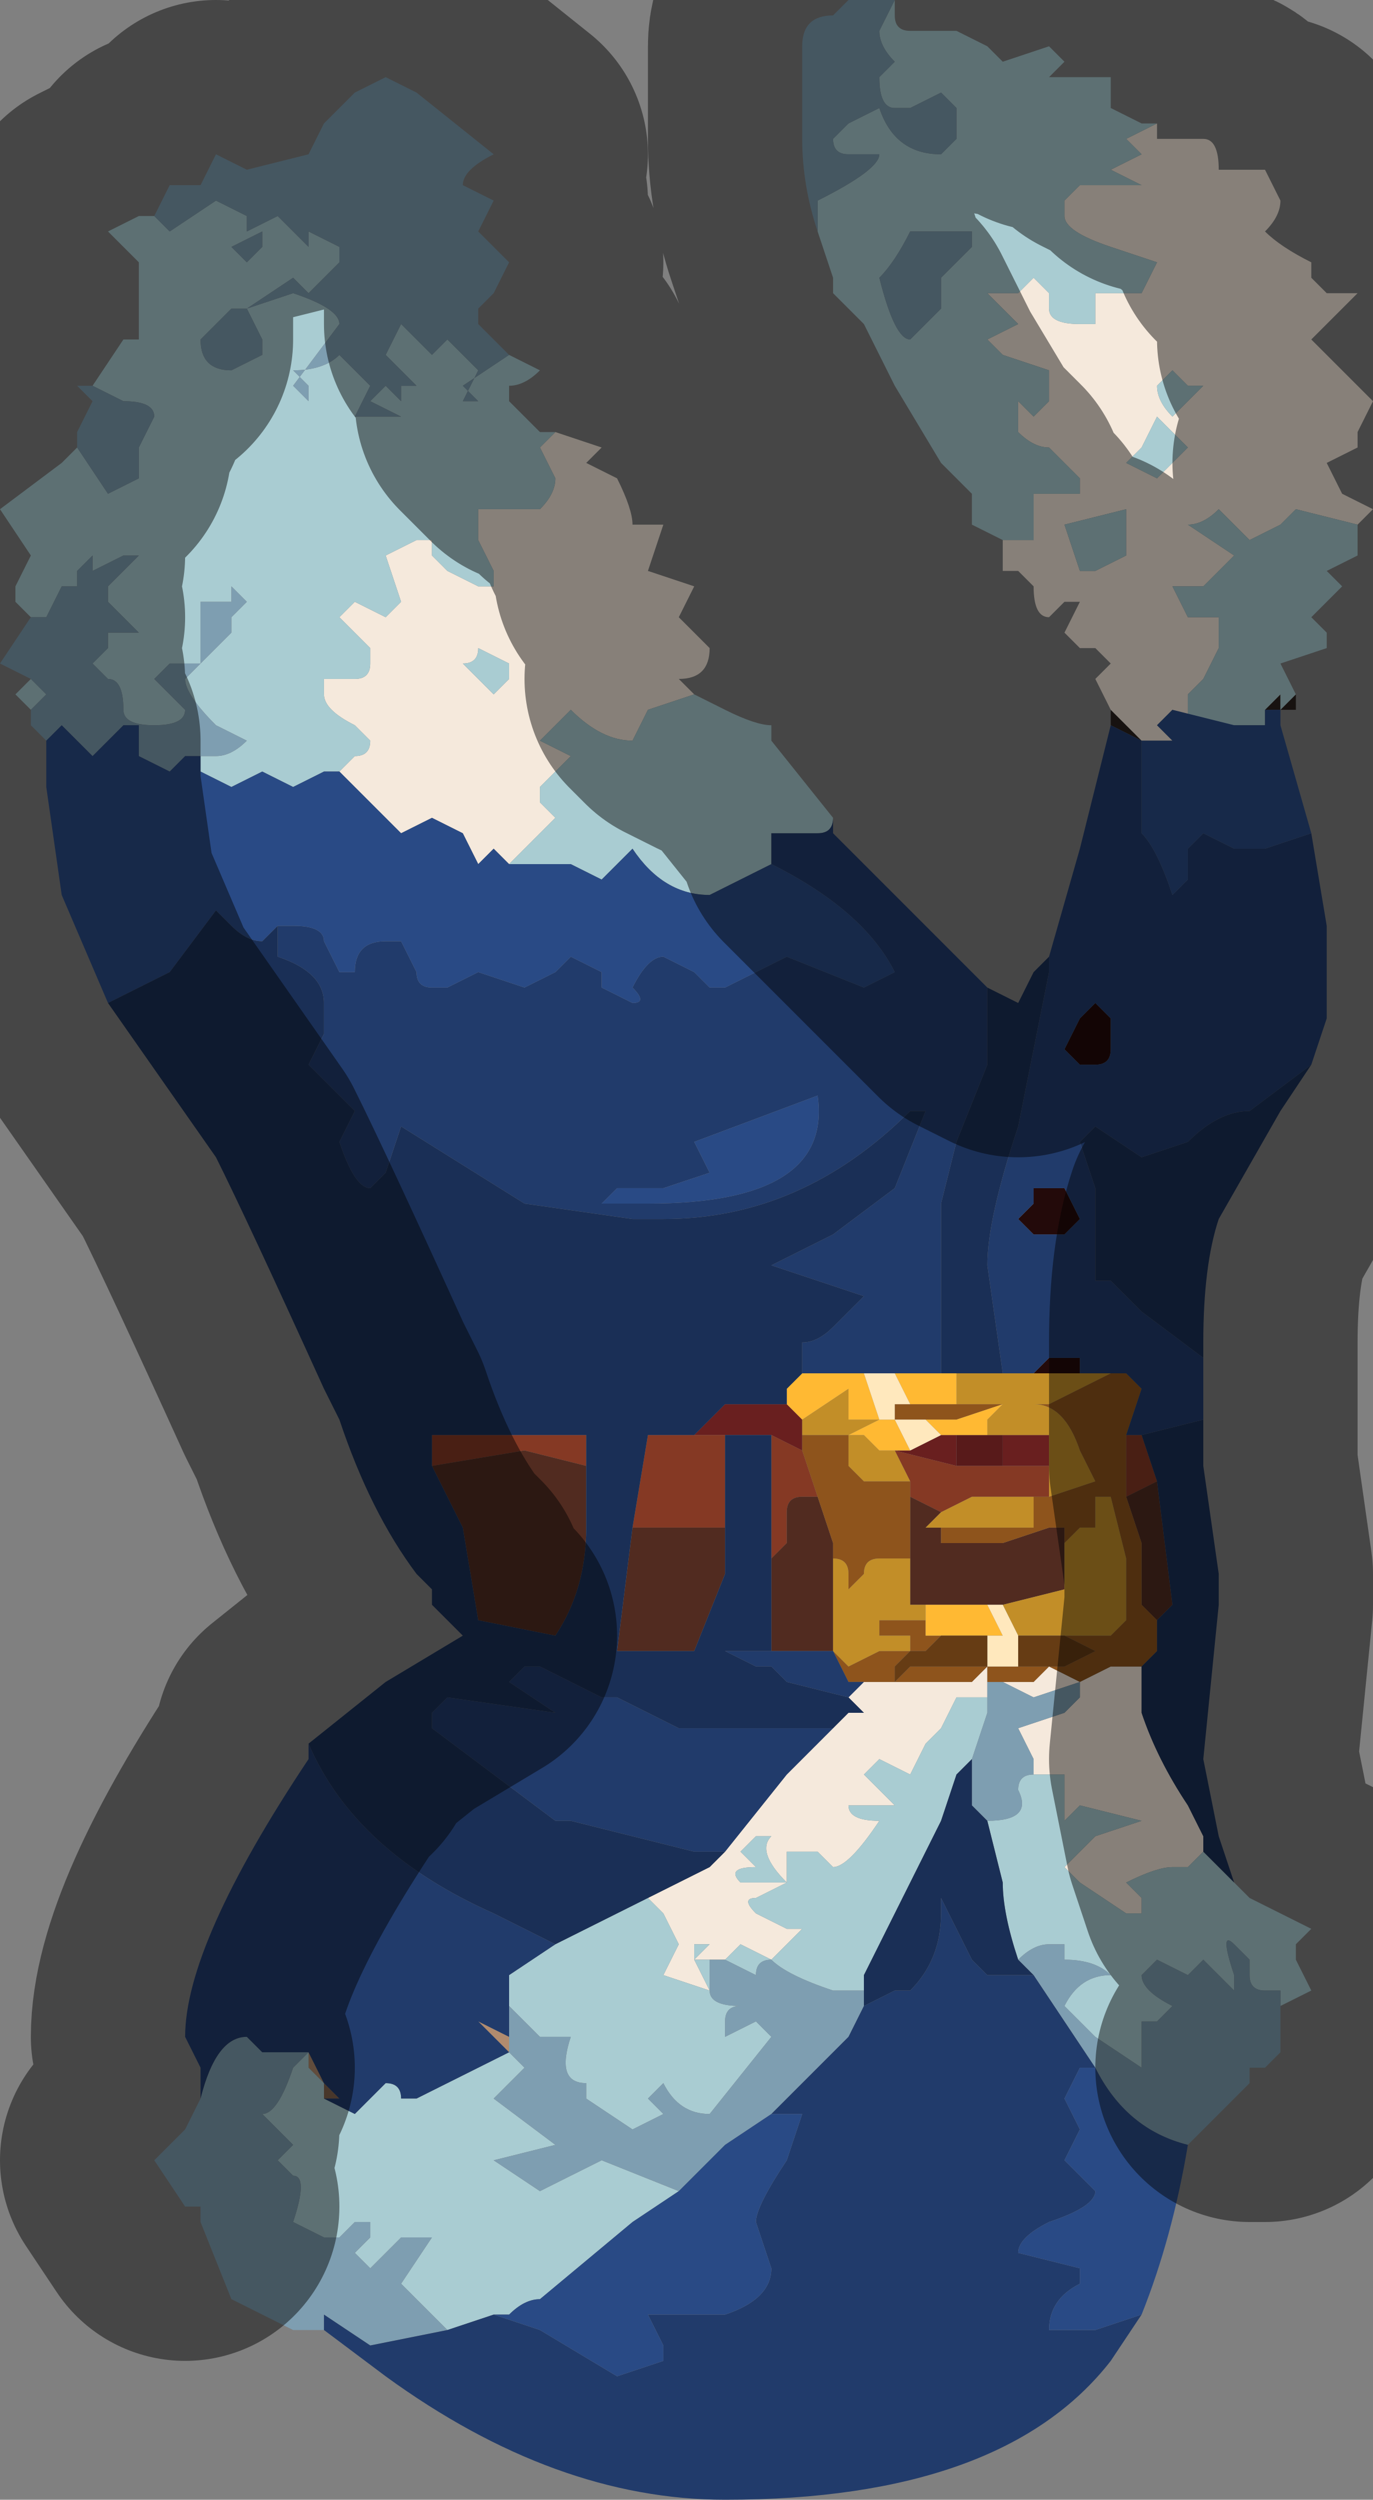 <?xml version="1.0" encoding="UTF-8" standalone="no"?>
<svg xmlns:xlink="http://www.w3.org/1999/xlink" height="8.1px" width="4.45px" xmlns="http://www.w3.org/2000/svg">
  <rect width="100%" height="100%" fill="#808080" stroke="none"/>
  <g transform="matrix(1.0, 0.0, 0.0, 1.0, 2.25, 3.65)">
    <path d="M1.95 -1.4 L1.95 -1.35 1.95 -1.35 1.9 -1.35 1.9 -1.35 1.95 -1.4 M1.35 -1.3 L1.35 -1.35 1.4 -1.3 1.45 -1.25 1.35 -1.3 M1.6 -1.3 L1.7 -1.3 1.75 -1.3 1.75 -1.3 1.55 -1.35 1.5 -1.3 1.55 -1.35 1.6 -1.3 M1.85 -1.3 L1.85 -1.35 1.9 -1.4 1.9 -1.35 1.85 -1.35 1.85 -1.3" fill="#2a211e" fill-rule="evenodd" stroke="none"/>
    <path d="M1.0 1.0 L1.15 1.0 1.15 1.1 1.0 1.1 1.0 1.0 M0.0 1.0 L0.1 0.9 0.15 0.9 0.25 0.9 0.3 0.9 0.35 0.95 0.35 1.0 0.35 1.05 0.25 1.0 0.1 1.0 0.0 1.0 M0.65 1.05 L0.7 1.05 0.8 1.0 0.85 1.0 0.85 1.1 0.65 1.05 M0.7 0.95 L0.65 0.95 0.7 0.95" fill="#691f1f" fill-rule="evenodd" stroke="none"/>
    <path d="M0.95 1.0 L1.0 1.0 1.0 1.1 0.85 1.1 0.85 1.0 0.95 1.0" fill="#581a1a" fill-rule="evenodd" stroke="none"/>
    <path d="M1.3 -0.4 L1.35 -0.35 1.35 -0.25 Q1.35 -0.2 1.3 -0.2 L1.25 -0.2 1.2 -0.25 1.25 -0.35 1.3 -0.4 M1.1 0.8 L1.15 0.75 1.2 0.75 1.25 0.75 1.25 0.8 1.15 0.8 1.1 0.8 M1.2 0.2 L1.25 0.3 1.2 0.35 1.15 0.35 1.1 0.35 1.05 0.3 1.1 0.25 1.1 0.2 1.2 0.2" fill="#230a0a" fill-rule="evenodd" stroke="none"/>
    <path d="M-1.2 3.15 L-1.2 3.1 -1.15 3.15 -1.2 3.15" fill="#83654e" fill-rule="evenodd" stroke="none"/>
    <path d="M-0.6 2.95 L-0.6 3.0 -0.7 2.9 -0.6 2.95 M-1.2 3.1 L-1.25 3.05 -1.25 3.0 -1.25 3.0 -1.2 3.1 M-1.3 3.0 L-1.25 3.0 -1.3 3.0" fill="#b18b6e" fill-rule="evenodd" stroke="none"/>
    <path d="M1.4 1.0 L1.45 1.0 1.5 1.15 1.4 1.2 1.4 1.0 M1.15 1.1 L1.15 1.2 1.1 1.2 0.9 1.2 0.8 1.25 0.7 1.2 0.7 1.15 0.65 1.05 0.85 1.1 1.0 1.1 1.15 1.1 M0.1 1.0 L0.1 1.3 0.0 1.3 -0.15 1.3 -0.2 1.3 -0.15 1.0 0.0 1.0 0.1 1.0 M0.35 1.05 L0.4 1.2 0.35 1.2 Q0.3 1.2 0.3 1.25 L0.3 1.35 0.25 1.4 0.25 1.0 0.35 1.05 M-0.85 1.1 L-0.85 1.0 -0.75 1.0 -0.65 1.0 -0.35 1.0 -0.35 1.1 -0.55 1.05 -0.85 1.1" fill="#853924" fill-rule="evenodd" stroke="none"/>
    <path d="M0.8 1.3 L0.8 1.35 0.85 1.35 1.0 1.35 1.15 1.3 1.2 1.3 1.2 1.35 1.2 1.5 1.0 1.55 0.95 1.55 0.75 1.55 0.7 1.55 0.7 1.4 0.7 1.2 0.8 1.25 0.75 1.3 0.8 1.3 M1.5 1.6 L1.45 1.55 1.45 1.35 1.4 1.2 1.5 1.15 1.55 1.55 1.5 1.6 M0.1 1.3 L0.1 1.45 0.0 1.7 -0.25 1.7 -0.2 1.3 -0.15 1.3 0.0 1.3 0.1 1.3 M0.4 1.2 L0.45 1.35 0.45 1.4 0.45 1.6 0.45 1.7 0.3 1.7 0.25 1.7 0.25 1.4 0.3 1.35 0.3 1.25 Q0.3 1.2 0.35 1.2 L0.4 1.2 M-0.85 1.1 L-0.55 1.05 -0.35 1.1 -0.35 1.3 Q-0.35 1.5 -0.45 1.65 L-0.7 1.6 -0.75 1.3 -0.85 1.1" fill="#512b20" fill-rule="evenodd" stroke="none"/>
    <path d="M1.5 -3.25 L1.5 -3.2 1.6 -3.2 1.65 -3.2 Q1.7 -3.2 1.7 -3.1 L1.85 -3.1 1.9 -3.0 Q1.9 -2.95 1.85 -2.9 1.9 -2.85 2.0 -2.8 L2.0 -2.75 2.05 -2.7 2.15 -2.7 2.0 -2.55 2.2 -2.35 2.15 -2.25 2.15 -2.2 2.05 -2.15 2.1 -2.05 2.2 -2.0 2.15 -1.95 1.95 -2.0 1.9 -1.95 1.8 -1.9 1.7 -2.0 Q1.65 -1.95 1.6 -1.95 L1.75 -1.85 1.65 -1.75 1.6 -1.75 1.55 -1.75 1.6 -1.65 1.65 -1.65 1.7 -1.65 1.7 -1.55 1.65 -1.45 1.65 -1.45 1.6 -1.4 1.6 -1.3 1.55 -1.35 1.5 -1.3 1.55 -1.25 1.45 -1.25 1.45 -1.25 1.4 -1.3 1.35 -1.35 1.3 -1.45 1.35 -1.5 1.3 -1.55 1.25 -1.55 1.2 -1.6 1.25 -1.7 1.2 -1.7 1.15 -1.65 Q1.1 -1.65 1.1 -1.75 L1.1 -1.75 1.05 -1.8 1.0 -1.8 1.0 -1.9 1.0 -1.9 1.1 -1.9 1.1 -1.95 1.1 -2.05 1.15 -2.05 1.2 -2.05 1.25 -2.05 1.25 -2.1 1.15 -2.2 1.15 -2.2 Q1.1 -2.2 1.05 -2.25 L1.05 -2.35 1.1 -2.3 Q1.1 -2.3 1.15 -2.35 L1.15 -2.45 1.0 -2.5 0.95 -2.55 1.05 -2.6 0.95 -2.7 1.05 -2.7 1.1 -2.75 1.15 -2.7 1.15 -2.65 Q1.15 -2.6 1.25 -2.6 L1.3 -2.6 1.3 -2.7 1.4 -2.7 1.45 -2.7 1.5 -2.8 1.35 -2.85 Q1.2 -2.9 1.2 -2.95 L1.2 -3.0 1.25 -3.05 1.35 -3.05 1.45 -3.05 1.45 -3.05 1.35 -3.1 1.45 -3.15 1.45 -3.15 1.4 -3.2 1.5 -3.25 M-0.45 -2.25 L-0.3 -2.2 -0.35 -2.15 -0.25 -2.1 Q-0.2 -2.0 -0.2 -1.95 L-0.1 -1.95 -0.15 -1.8 0.0 -1.75 -0.05 -1.65 0.05 -1.55 0.05 -1.55 Q0.05 -1.45 -0.05 -1.45 L-0.05 -1.45 0.0 -1.4 -0.15 -1.35 -0.15 -1.35 -0.2 -1.25 Q-0.3 -1.25 -0.4 -1.35 L-0.5 -1.25 -0.4 -1.2 -0.5 -1.1 -0.5 -1.05 -0.45 -1.0 -0.6 -0.85 -0.65 -0.9 -0.7 -0.85 -0.75 -0.95 -0.85 -1.0 -0.95 -0.95 -1.15 -1.15 -1.1 -1.2 Q-1.05 -1.2 -1.05 -1.25 L-1.1 -1.3 Q-1.2 -1.35 -1.2 -1.4 L-1.2 -1.45 -1.15 -1.45 -1.15 -1.45 -1.1 -1.45 -1.1 -1.45 Q-1.05 -1.45 -1.05 -1.5 L-1.05 -1.55 -1.15 -1.65 -1.1 -1.7 -1.0 -1.65 -0.95 -1.7 -1.0 -1.85 -0.9 -1.9 -0.85 -1.9 -0.85 -1.85 -0.8 -1.8 -0.7 -1.75 Q-0.65 -1.75 -0.65 -1.75 L-0.65 -1.8 -0.7 -1.9 -0.7 -2.0 -0.5 -2.0 Q-0.45 -2.05 -0.45 -2.1 L-0.5 -2.2 -0.45 -2.25 M1.6 -2.35 L1.65 -2.4 1.6 -2.4 1.55 -2.45 1.5 -2.4 Q1.5 -2.35 1.55 -2.3 L1.6 -2.35 M1.45 -2.2 L1.4 -2.15 1.5 -2.1 1.6 -2.2 1.5 -2.3 1.45 -2.2 M1.4 -2.0 L1.2 -1.95 1.25 -1.8 1.3 -1.8 1.4 -1.85 1.4 -2.0 M0.55 1.8 L0.7 1.8 0.75 1.8 0.9 1.8 0.95 1.75 0.95 1.8 0.95 1.85 0.9 1.85 Q0.9 1.85 0.85 1.85 L0.8 1.95 0.75 2.0 0.7 2.1 0.6 2.05 0.55 2.1 0.65 2.2 0.5 2.2 Q0.5 2.25 0.6 2.25 0.5 2.4 0.45 2.4 L0.4 2.35 Q0.4 2.35 0.35 2.35 L0.3 2.35 0.3 2.45 Q0.2 2.35 0.25 2.3 L0.2 2.3 0.15 2.35 0.2 2.4 Q0.1 2.4 0.15 2.45 L0.3 2.45 0.2 2.5 Q0.15 2.5 0.2 2.55 L0.3 2.6 0.35 2.6 0.25 2.7 0.15 2.65 0.1 2.7 0.05 2.7 0.0 2.7 0.05 2.65 0.0 2.65 0.0 2.7 0.05 2.8 -0.1 2.75 -0.05 2.65 -0.1 2.55 -0.15 2.5 0.05 2.4 0.1 2.35 0.3 2.1 0.45 1.95 0.5 1.9 0.55 1.9 0.5 1.85 0.55 1.8 M1.0 1.8 L1.1 1.8 1.15 1.75 1.25 1.8 1.35 1.75 1.45 1.75 1.45 1.9 Q1.5 2.05 1.6 2.2 L1.65 2.3 1.65 2.35 1.6 2.4 1.55 2.4 Q1.5 2.4 1.4 2.45 L1.45 2.5 1.45 2.55 1.4 2.55 1.25 2.45 1.2 2.4 1.3 2.3 1.45 2.25 1.25 2.2 1.2 2.25 1.2 2.1 1.1 2.1 1.1 2.05 1.05 1.95 1.2 1.9 1.25 1.85 1.25 1.8 1.1 1.85 1.0 1.8 M-0.6 -1.5 L-0.7 -1.55 Q-0.7 -1.5 -0.75 -1.5 L-0.75 -1.5 -0.65 -1.4 Q-0.65 -1.4 -0.6 -1.45 L-0.6 -1.5" fill="#f5e9dc" fill-rule="evenodd" stroke="none"/>
    <path d="M2.15 -1.95 L2.15 -1.85 2.05 -1.8 2.1 -1.75 2.0 -1.65 2.05 -1.6 2.05 -1.55 1.9 -1.5 1.95 -1.4 1.9 -1.35 1.9 -1.4 1.85 -1.35 1.85 -1.3 1.85 -1.3 1.75 -1.3 1.7 -1.3 1.6 -1.3 1.6 -1.4 1.65 -1.45 1.65 -1.45 1.7 -1.55 1.7 -1.65 1.65 -1.65 1.6 -1.65 1.55 -1.75 1.6 -1.75 1.65 -1.75 1.75 -1.85 1.6 -1.95 Q1.65 -1.95 1.7 -2.0 L1.8 -1.9 1.9 -1.95 1.95 -2.0 2.15 -1.95 M1.75 2.45 L1.8 2.5 2.0 2.6 1.95 2.65 1.95 2.7 2.0 2.8 1.9 2.85 1.9 2.8 Q1.9 2.8 1.85 2.8 1.8 2.8 1.8 2.75 L1.8 2.7 1.75 2.65 Q1.7 2.6 1.75 2.75 L1.75 2.8 1.65 2.7 1.6 2.75 1.5 2.7 1.45 2.75 Q1.45 2.8 1.55 2.85 L1.5 2.9 1.45 2.9 1.45 2.85 1.45 3.05 1.3 2.95 1.2 2.85 Q1.25 2.75 1.35 2.75 1.3 2.7 1.2 2.7 L1.2 2.65 1.15 2.65 Q1.1 2.65 1.05 2.7 1.0 2.55 1.0 2.45 L0.95 2.25 Q1.1 2.25 1.05 2.15 1.05 2.1 1.1 2.1 L1.2 2.1 1.2 2.25 1.25 2.2 1.45 2.25 1.3 2.3 1.2 2.4 1.25 2.45 1.4 2.55 1.45 2.55 1.45 2.5 1.4 2.45 Q1.5 2.4 1.55 2.4 L1.6 2.4 1.65 2.35 1.75 2.45 M-2.15 -1.35 L-2.2 -1.4 -2.15 -1.45 -2.1 -1.4 -2.15 -1.35 M-2.15 -1.65 L-2.15 -1.65 -2.2 -1.7 -2.2 -1.75 -2.15 -1.85 -2.25 -2.0 -2.05 -2.15 -2.0 -2.2 -1.9 -2.05 -1.8 -2.1 -1.8 -2.2 -1.75 -2.3 Q-1.75 -2.35 -1.85 -2.35 L-1.95 -2.4 -1.85 -2.55 -1.8 -2.55 -1.8 -2.8 -1.9 -2.9 -1.8 -2.95 -1.75 -2.95 -1.75 -2.95 -1.7 -2.9 -1.55 -3.0 -1.45 -2.95 -1.45 -2.9 -1.35 -2.95 -1.3 -2.9 -1.25 -2.85 -1.25 -2.9 -1.15 -2.85 -1.15 -2.8 -1.2 -2.75 -1.25 -2.7 -1.25 -2.7 -1.3 -2.75 -1.45 -2.65 -1.5 -2.65 -1.6 -2.55 Q-1.6 -2.45 -1.5 -2.45 L-1.4 -2.5 -1.4 -2.55 -1.45 -2.65 -1.3 -2.7 Q-1.15 -2.65 -1.15 -2.6 L-1.3 -2.4 -1.25 -2.35 -1.25 -2.4 -1.3 -2.45 Q-1.2 -2.45 -1.15 -2.5 L-1.1 -2.45 -1.05 -2.4 -1.1 -2.3 -0.95 -2.3 -1.05 -2.35 -1.0 -2.4 -0.95 -2.35 -0.95 -2.4 -0.9 -2.4 -1.0 -2.5 -0.95 -2.6 -0.85 -2.5 -0.8 -2.55 -0.7 -2.45 -0.75 -2.35 -0.7 -2.35 -0.75 -2.4 -0.6 -2.5 -0.5 -2.45 Q-0.55 -2.4 -0.6 -2.4 L-0.6 -2.35 -0.55 -2.3 -0.5 -2.25 -0.45 -2.25 -0.5 -2.2 -0.45 -2.1 Q-0.45 -2.05 -0.5 -2.0 L-0.7 -2.0 -0.7 -1.9 -0.65 -1.8 -0.65 -1.75 Q-0.65 -1.75 -0.7 -1.75 L-0.8 -1.8 -0.85 -1.85 -0.85 -1.9 -0.9 -1.9 -1.0 -1.85 -0.95 -1.7 -1.0 -1.65 -1.1 -1.7 -1.15 -1.65 -1.05 -1.55 -1.05 -1.5 Q-1.05 -1.45 -1.1 -1.45 L-1.1 -1.45 -1.15 -1.45 -1.15 -1.45 -1.2 -1.45 -1.2 -1.4 Q-1.2 -1.35 -1.1 -1.3 L-1.05 -1.25 Q-1.05 -1.2 -1.1 -1.2 L-1.15 -1.15 -1.2 -1.15 -1.3 -1.1 -1.4 -1.15 -1.5 -1.1 -1.6 -1.15 -1.6 -1.2 -1.65 -1.2 -1.65 -1.2 -1.55 -1.2 Q-1.5 -1.2 -1.45 -1.25 L-1.55 -1.3 Q-1.65 -1.4 -1.65 -1.45 L-1.6 -1.5 -1.55 -1.55 -1.5 -1.6 -1.5 -1.65 -1.45 -1.7 -1.45 -1.7 -1.5 -1.75 -1.5 -1.7 -1.6 -1.7 -1.6 -1.5 -1.65 -1.5 -1.7 -1.5 -1.75 -1.45 -1.65 -1.35 Q-1.65 -1.3 -1.75 -1.3 -1.85 -1.3 -1.85 -1.35 -1.85 -1.45 -1.9 -1.45 L-1.95 -1.5 -1.9 -1.55 -1.9 -1.6 -1.8 -1.6 -1.8 -1.6 -1.9 -1.7 -1.9 -1.75 -1.8 -1.85 -1.85 -1.85 -1.95 -1.8 -1.95 -1.85 -2.0 -1.8 -2.0 -1.75 -2.05 -1.75 -2.1 -1.65 -2.15 -1.65 -2.15 -1.65 M0.0 -1.4 L0.1 -1.35 Q0.2 -1.3 0.25 -1.3 L0.25 -1.25 0.45 -1.0 0.45 -1.0 Q0.45 -0.95 0.4 -0.95 L0.3 -0.95 0.25 -0.95 0.25 -0.85 0.15 -0.8 0.05 -0.75 Q-0.1 -0.75 -0.2 -0.9 L-0.25 -0.85 -0.3 -0.8 -0.4 -0.85 -0.5 -0.85 -0.6 -0.85 -0.45 -1.0 -0.5 -1.05 -0.5 -1.1 -0.4 -1.2 -0.5 -1.25 -0.4 -1.35 Q-0.3 -1.25 -0.2 -1.25 L-0.15 -1.35 -0.15 -1.35 0.0 -1.4 M1.0 -1.9 L0.9 -1.95 0.9 -2.05 0.8 -2.15 0.65 -2.4 0.55 -2.6 0.45 -2.7 Q0.45 -2.7 0.45 -2.75 L0.4 -2.9 0.4 -2.9 0.4 -3.0 Q0.6 -3.1 0.6 -3.15 L0.6 -3.15 0.5 -3.15 Q0.45 -3.15 0.45 -3.2 L0.5 -3.25 0.6 -3.3 Q0.65 -3.15 0.8 -3.15 L0.85 -3.2 0.85 -3.25 0.85 -3.3 0.8 -3.35 0.7 -3.3 0.65 -3.3 Q0.6 -3.3 0.6 -3.4 L0.65 -3.45 Q0.6 -3.5 0.6 -3.55 L0.65 -3.65 0.65 -3.6 Q0.65 -3.55 0.7 -3.55 L0.85 -3.55 0.95 -3.5 1.0 -3.45 1.15 -3.5 1.2 -3.45 1.15 -3.4 1.2 -3.4 1.25 -3.4 1.35 -3.4 1.35 -3.3 1.45 -3.25 1.5 -3.25 1.4 -3.2 1.45 -3.15 1.45 -3.15 1.35 -3.1 1.45 -3.05 1.45 -3.05 1.35 -3.05 1.25 -3.05 1.2 -3.0 1.2 -2.95 Q1.2 -2.9 1.35 -2.85 L1.5 -2.8 1.45 -2.7 1.4 -2.7 1.3 -2.7 1.3 -2.6 1.25 -2.6 Q1.15 -2.6 1.15 -2.65 L1.15 -2.7 1.1 -2.75 1.05 -2.7 0.95 -2.7 1.05 -2.6 0.95 -2.55 1.0 -2.5 1.15 -2.45 1.15 -2.35 Q1.1 -2.3 1.1 -2.3 L1.05 -2.35 1.05 -2.25 Q1.1 -2.2 1.15 -2.2 L1.15 -2.2 1.25 -2.1 1.25 -2.05 1.2 -2.05 1.15 -2.05 1.1 -2.05 1.1 -1.95 1.1 -1.9 1.0 -1.9 M0.75 -2.9 L0.7 -2.9 Q0.65 -2.8 0.6 -2.75 0.65 -2.55 0.7 -2.55 L0.8 -2.65 0.8 -2.75 0.9 -2.85 0.9 -2.9 0.75 -2.9 M1.6 -2.35 L1.55 -2.3 Q1.5 -2.35 1.5 -2.4 L1.55 -2.45 1.6 -2.4 1.65 -2.4 1.6 -2.35 M1.4 -2.0 L1.4 -1.85 1.3 -1.8 1.25 -1.8 1.2 -1.95 1.4 -2.0 M1.45 -2.2 L1.5 -2.3 1.6 -2.2 1.5 -2.1 1.4 -2.15 1.45 -2.2 M0.95 1.85 L0.95 1.9 0.9 2.05 0.85 2.1 0.8 2.25 0.75 2.35 0.55 2.75 0.55 2.8 0.45 2.8 Q0.3 2.75 0.25 2.7 0.2 2.7 0.2 2.75 L0.1 2.7 0.15 2.65 0.25 2.7 0.35 2.6 0.3 2.6 0.2 2.55 Q0.15 2.5 0.2 2.5 L0.3 2.45 0.15 2.45 Q0.1 2.4 0.2 2.4 L0.15 2.35 0.2 2.3 0.25 2.3 Q0.2 2.35 0.3 2.45 L0.3 2.35 0.35 2.35 Q0.4 2.35 0.4 2.35 L0.45 2.4 Q0.5 2.4 0.6 2.25 0.5 2.25 0.5 2.2 L0.65 2.2 0.55 2.1 0.6 2.05 0.7 2.1 0.75 2.0 0.8 1.95 0.85 1.85 Q0.9 1.85 0.9 1.85 L0.95 1.85 M-0.15 2.5 L-0.1 2.55 -0.05 2.65 -0.1 2.75 0.05 2.8 0.0 2.7 0.0 2.65 0.05 2.65 0.0 2.7 0.05 2.7 0.05 2.8 Q0.05 2.85 0.15 2.85 0.1 2.85 0.1 2.9 L0.1 2.95 0.2 2.9 0.25 2.95 0.05 3.2 Q-0.05 3.2 -0.1 3.1 L-0.1 3.1 -0.15 3.15 -0.1 3.2 -0.1 3.2 -0.2 3.25 -0.35 3.15 -0.35 3.1 Q-0.45 3.1 -0.4 2.95 L-0.5 2.95 -0.55 2.9 -0.6 2.85 -0.6 2.75 -0.45 2.65 -0.15 2.5 M-1.4 -2.85 L-1.4 -2.9 -1.5 -2.85 -1.45 -2.8 -1.4 -2.85 M-0.6 -1.5 L-0.6 -1.45 Q-0.65 -1.4 -0.65 -1.4 L-0.75 -1.5 -0.75 -1.5 Q-0.7 -1.5 -0.7 -1.55 L-0.6 -1.5 M-0.6 3.0 L-0.55 3.05 -0.65 3.15 -0.45 3.3 -0.65 3.35 -0.5 3.45 -0.4 3.4 -0.3 3.35 -0.05 3.45 -0.05 3.45 -0.2 3.55 -0.5 3.8 Q-0.55 3.8 -0.6 3.85 L-0.65 3.85 -0.8 3.9 -0.85 3.85 -0.95 3.75 -0.85 3.6 -0.95 3.6 -1.05 3.7 -1.1 3.65 -1.05 3.6 Q-1.05 3.55 -1.05 3.55 L-1.1 3.55 -1.15 3.6 -1.2 3.6 -1.3 3.55 Q-1.25 3.4 -1.3 3.4 L-1.35 3.35 -1.3 3.3 -1.4 3.2 Q-1.35 3.2 -1.3 3.05 L-1.25 3.0 -1.25 3.05 -1.2 3.1 -1.2 3.15 -1.1 3.2 -1.0 3.1 Q-0.95 3.1 -0.95 3.15 L-0.9 3.15 -0.6 3.0" fill="#a9ccd2" fill-rule="evenodd" stroke="none"/>
    <path d="M1.9 2.85 L1.9 3.0 1.85 3.05 1.8 3.05 1.8 3.1 1.75 3.15 1.6 3.3 Q1.4 3.25 1.3 3.05 L1.2 2.9 1.1 2.75 1.05 2.7 Q1.1 2.65 1.15 2.65 L1.2 2.65 1.2 2.7 Q1.3 2.7 1.35 2.75 1.25 2.75 1.2 2.85 L1.3 2.95 1.45 3.05 1.45 2.85 1.45 2.9 1.5 2.9 1.55 2.85 Q1.45 2.8 1.45 2.75 L1.5 2.7 1.6 2.75 1.65 2.7 1.75 2.8 1.75 2.75 Q1.7 2.6 1.75 2.65 L1.8 2.7 1.8 2.75 Q1.8 2.8 1.85 2.8 1.9 2.8 1.9 2.8 L1.9 2.85 M-1.2 3.9 L-1.25 3.9 -1.3 3.9 -1.5 3.8 -1.6 3.55 -1.6 3.5 -1.65 3.5 -1.75 3.35 -1.65 3.25 -1.6 3.15 Q-1.55 2.95 -1.45 2.95 L-1.4 3.0 -1.35 3.0 -1.3 3.0 -1.25 3.0 -1.3 3.05 Q-1.35 3.2 -1.4 3.2 L-1.3 3.3 -1.35 3.35 -1.3 3.4 Q-1.25 3.4 -1.3 3.55 L-1.2 3.6 -1.15 3.6 -1.1 3.55 -1.05 3.55 Q-1.05 3.55 -1.05 3.6 L-1.1 3.65 -1.05 3.7 -0.95 3.6 -0.85 3.6 -0.95 3.75 -0.85 3.85 -0.8 3.9 -1.05 3.95 -1.2 3.85 -1.2 3.9 M-2.1 -1.25 L-2.1 -1.25 -2.15 -1.3 -2.15 -1.35 -2.1 -1.4 -2.15 -1.45 -2.25 -1.5 -2.15 -1.65 -2.15 -1.65 -2.1 -1.65 -2.05 -1.75 -2.0 -1.75 -2.0 -1.8 -1.95 -1.85 -1.95 -1.8 -1.85 -1.85 -1.8 -1.85 -1.9 -1.75 -1.9 -1.7 -1.8 -1.6 -1.8 -1.6 -1.9 -1.6 -1.9 -1.55 -1.95 -1.5 -1.9 -1.45 Q-1.85 -1.45 -1.85 -1.35 -1.85 -1.3 -1.75 -1.3 -1.65 -1.3 -1.65 -1.35 L-1.75 -1.45 -1.7 -1.5 -1.65 -1.5 -1.6 -1.5 -1.6 -1.7 -1.5 -1.7 -1.5 -1.75 -1.45 -1.7 -1.45 -1.7 -1.5 -1.65 -1.5 -1.6 -1.55 -1.55 -1.6 -1.5 -1.65 -1.45 Q-1.65 -1.4 -1.55 -1.3 L-1.45 -1.25 Q-1.5 -1.2 -1.55 -1.2 L-1.65 -1.2 -1.65 -1.2 -1.7 -1.15 -1.8 -1.2 -1.8 -1.3 -1.85 -1.3 -1.9 -1.25 -1.95 -1.2 -2.05 -1.3 -2.1 -1.25 M-2.0 -2.2 L-2.0 -2.25 -1.95 -2.35 -2.0 -2.4 -1.95 -2.4 -1.85 -2.35 Q-1.75 -2.35 -1.75 -2.3 L-1.8 -2.2 -1.8 -2.1 -1.9 -2.05 -2.0 -2.2 M-1.75 -2.95 L-1.7 -3.05 -1.6 -3.05 -1.55 -3.15 -1.45 -3.1 -1.25 -3.15 -1.2 -3.25 -1.15 -3.3 -1.1 -3.35 -1.0 -3.4 -0.9 -3.35 -0.65 -3.15 -0.65 -3.15 Q-0.75 -3.1 -0.75 -3.05 L-0.65 -3.0 -0.7 -2.9 -0.6 -2.8 -0.65 -2.7 -0.7 -2.65 -0.7 -2.6 -0.6 -2.5 -0.75 -2.4 -0.7 -2.35 -0.75 -2.35 -0.7 -2.45 -0.8 -2.55 -0.85 -2.5 -0.95 -2.6 -1.0 -2.5 -0.9 -2.4 -0.95 -2.4 -0.95 -2.35 -1.0 -2.4 -1.05 -2.35 -0.95 -2.3 -1.1 -2.3 -1.05 -2.4 -1.1 -2.45 -1.15 -2.5 Q-1.2 -2.45 -1.3 -2.45 L-1.25 -2.4 -1.25 -2.35 -1.3 -2.4 -1.15 -2.6 Q-1.15 -2.65 -1.3 -2.7 L-1.45 -2.65 -1.4 -2.55 -1.4 -2.5 -1.5 -2.45 Q-1.6 -2.45 -1.6 -2.55 L-1.5 -2.65 -1.45 -2.65 -1.3 -2.75 -1.25 -2.7 -1.25 -2.7 -1.2 -2.75 -1.15 -2.8 -1.15 -2.85 -1.25 -2.9 -1.25 -2.85 -1.3 -2.9 -1.35 -2.95 -1.45 -2.9 -1.45 -2.95 -1.55 -3.0 -1.7 -2.9 -1.75 -2.95 M0.4 -2.9 Q0.35 -3.05 0.35 -3.2 L0.35 -3.3 0.35 -3.5 Q0.35 -3.6 0.45 -3.6 L0.5 -3.65 0.65 -3.65 0.6 -3.55 Q0.6 -3.5 0.65 -3.45 L0.6 -3.4 Q0.6 -3.3 0.65 -3.3 L0.7 -3.3 0.8 -3.35 0.85 -3.3 0.85 -3.25 0.85 -3.2 0.8 -3.15 Q0.65 -3.15 0.6 -3.3 L0.5 -3.25 0.45 -3.2 Q0.45 -3.15 0.5 -3.15 L0.6 -3.15 0.6 -3.15 Q0.6 -3.1 0.4 -3.0 L0.4 -2.9 M0.75 -2.9 L0.9 -2.9 0.9 -2.85 0.8 -2.75 0.8 -2.65 0.7 -2.55 Q0.65 -2.55 0.6 -2.75 0.65 -2.8 0.7 -2.9 L0.75 -2.9 M0.95 1.8 L1.0 1.8 1.1 1.85 1.25 1.8 1.25 1.85 1.2 1.9 1.05 1.95 1.1 2.05 1.1 2.1 Q1.05 2.1 1.05 2.15 1.1 2.25 0.95 2.25 L0.9 2.2 Q0.9 2.15 0.9 2.05 L0.95 1.9 0.95 1.85 0.95 1.8 M0.05 2.7 L0.1 2.7 0.2 2.75 Q0.2 2.7 0.25 2.7 0.3 2.75 0.45 2.8 L0.55 2.8 0.55 2.85 0.5 2.95 0.25 3.2 0.1 3.3 -0.05 3.45 -0.05 3.45 -0.3 3.35 -0.4 3.4 -0.5 3.45 -0.65 3.35 -0.45 3.3 -0.65 3.15 -0.55 3.05 -0.6 3.0 -0.6 2.95 -0.6 2.85 -0.55 2.9 -0.5 2.95 -0.4 2.95 Q-0.45 3.1 -0.35 3.1 L-0.35 3.15 -0.2 3.25 -0.1 3.2 -0.1 3.2 -0.15 3.15 -0.1 3.1 -0.1 3.1 Q-0.05 3.2 0.05 3.2 L0.25 2.95 0.2 2.9 0.1 2.95 0.1 2.9 Q0.1 2.85 0.15 2.85 0.05 2.85 0.05 2.8 L0.05 2.7 M-1.4 -2.85 L-1.45 -2.8 -1.5 -2.85 -1.4 -2.9 -1.4 -2.85" fill="#7e9eb1" fill-rule="evenodd" stroke="none"/>
    <path d="M1.35 0.8 L1.4 0.8 1.45 0.85 1.4 1.0 1.4 1.2 1.45 1.35 1.45 1.55 1.5 1.6 1.5 1.7 1.45 1.75 1.35 1.75 1.25 1.8 1.15 1.75 1.1 1.8 1.0 1.8 0.95 1.8 0.95 1.75 0.9 1.8 0.75 1.8 0.7 1.8 0.55 1.8 0.5 1.8 0.45 1.7 0.5 1.75 0.6 1.7 0.7 1.7 0.7 1.65 0.6 1.65 0.6 1.6 0.7 1.6 0.75 1.6 0.75 1.65 0.8 1.65 0.75 1.7 0.7 1.7 0.65 1.75 0.65 1.8 0.7 1.75 0.9 1.75 0.95 1.75 1.0 1.75 1.05 1.75 1.2 1.75 1.3 1.7 1.2 1.65 1.25 1.65 1.35 1.65 1.4 1.6 1.4 1.4 1.35 1.2 1.3 1.2 1.3 1.4 1.3 1.3 Q1.25 1.3 1.25 1.3 L1.2 1.35 1.2 1.3 1.15 1.3 1.0 1.35 0.85 1.35 0.8 1.35 0.8 1.3 0.95 1.3 1.0 1.3 1.1 1.3 1.1 1.2 1.15 1.2 1.3 1.15 1.25 1.05 Q1.2 0.9 1.1 0.9 L1.0 0.9 1.05 0.9 1.15 0.9 1.25 0.85 1.35 0.8 M0.85 0.9 L1.0 0.9 0.85 0.95 0.75 0.95 0.7 0.95 0.65 0.95 0.65 0.9 0.7 0.9 0.85 0.9 M0.35 1.0 L0.4 1.0 0.5 1.0 0.5 1.1 0.55 1.15 0.7 1.15 0.7 1.2 0.7 1.4 0.6 1.4 Q0.55 1.4 0.55 1.45 L0.5 1.5 0.5 1.45 Q0.5 1.4 0.45 1.4 L0.45 1.35 0.4 1.2 0.35 1.05 0.35 1.0" fill="#8e541c" fill-rule="evenodd" stroke="none"/>
    <path d="M1.0 0.8 L1.1 0.8 1.15 0.8 1.25 0.8 1.35 0.8 1.25 0.85 1.15 0.9 1.05 0.9 1.0 0.9 0.85 0.9 0.85 0.8 0.95 0.8 1.0 0.8 M1.15 1.1 L1.15 1.0 1.0 1.0 0.95 1.0 0.95 0.95 1.0 0.9 1.1 0.9 Q1.2 0.9 1.25 1.05 L1.3 1.15 1.15 1.2 1.15 1.1 M1.1 1.2 L1.1 1.3 1.0 1.3 0.95 1.3 0.8 1.3 0.75 1.3 0.8 1.25 0.9 1.2 1.1 1.2 M1.2 1.35 L1.25 1.3 Q1.25 1.3 1.3 1.3 L1.3 1.4 1.3 1.2 1.35 1.2 1.4 1.4 1.4 1.6 1.35 1.65 1.25 1.65 1.1 1.65 1.05 1.65 1.0 1.55 1.2 1.5 1.2 1.35 M0.75 1.6 L0.7 1.6 0.6 1.6 0.6 1.65 0.7 1.65 0.7 1.7 0.6 1.7 0.5 1.75 0.45 1.7 0.45 1.6 0.45 1.4 Q0.5 1.4 0.5 1.45 L0.5 1.5 0.55 1.45 Q0.55 1.4 0.6 1.4 L0.7 1.4 0.7 1.55 0.75 1.55 0.75 1.6 M0.35 0.95 L0.35 0.95 0.5 0.85 0.5 0.95 0.55 0.95 0.6 0.95 0.5 1.0 0.55 1.0 0.6 1.05 0.65 1.05 0.7 1.15 0.55 1.15 0.5 1.1 0.5 1.0 0.4 1.0 0.35 1.0 0.35 0.95" fill="#c28e28" fill-rule="evenodd" stroke="none"/>
    <path d="M0.35 0.8 L0.45 0.8 0.5 0.8 0.55 0.8 0.6 0.95 0.65 0.95 0.7 1.05 0.65 1.05 0.6 1.05 0.55 1.0 0.5 1.0 0.6 0.95 0.55 0.95 0.5 0.95 0.5 0.85 0.35 0.95 0.35 0.95 0.3 0.9 0.3 0.85 0.35 0.8 M0.65 0.8 L0.8 0.8 0.85 0.8 0.85 0.9 0.7 0.9 0.65 0.8 M1.0 0.9 L0.95 0.95 0.95 1.0 0.85 1.0 0.8 1.0 0.75 0.95 0.85 0.95 1.0 0.9 M0.75 1.65 L0.75 1.6 0.75 1.55 0.95 1.55 1.0 1.65 0.95 1.65 0.75 1.65" fill="#ffb933" fill-rule="evenodd" stroke="none"/>
    <path d="M0.55 0.8 L0.65 0.8 0.7 0.9 0.65 0.9 0.65 0.95 0.7 0.95 0.75 0.95 0.8 1.0 0.7 1.05 0.65 0.95 0.6 0.95 0.55 0.8 M1.05 1.75 L1.0 1.75 0.95 1.75 0.95 1.65 1.0 1.65 0.95 1.55 1.0 1.55 1.05 1.65 1.0 1.65 1.05 1.65 1.05 1.75" fill="#ffe8bd" fill-rule="evenodd" stroke="none"/>
    <path d="M1.25 1.65 L1.2 1.65 1.3 1.7 1.2 1.75 1.05 1.75 1.05 1.65 1.0 1.65 1.05 1.65 1.1 1.65 1.25 1.65 M0.95 1.75 L0.9 1.75 0.7 1.75 0.65 1.8 0.65 1.75 0.7 1.7 0.75 1.7 0.8 1.65 0.75 1.65 0.95 1.65 0.95 1.75" fill="#663c14" fill-rule="evenodd" stroke="none"/>
    <path d="M2.0 -0.95 L2.05 -0.65 2.05 -0.35 2.0 -0.2 1.8 -0.05 Q1.7 -0.05 1.6 0.05 L1.45 0.1 1.3 0.0 1.3 0.0 1.25 0.05 1.3 0.2 1.3 0.35 Q1.3 0.45 1.3 0.5 L1.35 0.5 1.45 0.6 1.65 0.75 1.65 0.95 1.45 1.0 1.4 1.0 1.45 0.85 1.4 0.8 1.35 0.8 1.25 0.8 1.25 0.75 1.2 0.75 1.15 0.75 1.1 0.8 1.0 0.8 0.95 0.45 Q0.95 0.3 1.05 0.0 L1.15 -0.5 1.15 -0.55 1.25 -0.9 1.35 -1.3 1.45 -1.25 1.45 -0.95 Q1.5 -0.9 1.55 -0.75 L1.6 -0.8 1.6 -0.9 1.65 -0.95 1.75 -0.9 1.85 -0.9 2.0 -0.95 M1.45 3.85 L1.35 4.0 Q1.0 4.45 0.1 4.45 -0.45 4.45 -1.0 4.05 L-1.2 3.9 -1.2 3.85 -1.05 3.95 -0.8 3.9 -0.65 3.85 -0.5 3.9 -0.25 4.05 -0.1 4.0 -0.1 3.95 -0.15 3.85 0.1 3.85 Q0.25 3.8 0.25 3.7 L0.2 3.55 Q0.2 3.5 0.3 3.35 L0.35 3.2 0.25 3.2 0.5 2.95 0.55 2.85 0.65 2.8 0.7 2.8 Q0.8 2.7 0.8 2.55 L0.8 2.5 0.9 2.7 0.95 2.75 1.0 2.75 1.1 2.75 1.2 2.9 1.3 3.05 1.25 3.05 1.2 3.15 1.25 3.25 1.2 3.35 1.25 3.4 1.3 3.45 Q1.3 3.5 1.15 3.55 1.05 3.6 1.05 3.65 L1.25 3.7 1.25 3.75 Q1.15 3.8 1.15 3.9 L1.3 3.9 1.45 3.85 M-1.6 3.15 L-1.6 3.05 -1.65 2.95 Q-1.65 2.65 -1.25 2.05 L-1.25 2.0 Q-1.1 2.35 -0.65 2.55 L-0.45 2.65 -0.6 2.75 -0.6 2.85 -0.6 2.95 -0.7 2.9 -0.6 3.0 -0.9 3.15 -0.95 3.15 Q-0.95 3.1 -1.0 3.1 L-1.1 3.2 -1.2 3.15 -1.15 3.15 -1.2 3.1 -1.25 3.0 -1.25 3.0 -1.3 3.0 -1.35 3.0 -1.4 3.0 -1.45 2.95 Q-1.55 2.95 -1.6 3.15 M0.45 -1.0 L0.45 -0.95 0.75 -0.65 0.85 -0.55 0.95 -0.45 0.95 -0.2 0.85 0.05 0.8 0.25 0.8 0.8 0.65 0.8 0.55 0.8 0.5 0.8 0.45 0.8 0.35 0.8 0.35 0.7 Q0.4 0.7 0.45 0.65 L0.55 0.55 0.25 0.45 0.45 0.35 0.65 0.2 0.75 -0.05 0.7 -0.05 Q0.35 0.3 -0.1 0.3 L-0.2 0.3 -0.55 0.25 -0.95 0.0 -1.0 0.15 -1.0 0.15 -1.05 0.2 Q-1.1 0.2 -1.15 0.05 L-1.1 -0.05 -1.25 -0.2 -1.2 -0.3 -1.2 -0.4 Q-1.2 -0.5 -1.35 -0.55 L-1.35 -0.65 -1.3 -0.65 Q-1.2 -0.65 -1.2 -0.6 L-1.15 -0.5 -1.1 -0.5 Q-1.1 -0.6 -1.0 -0.6 L-0.95 -0.6 -0.9 -0.5 Q-0.9 -0.45 -0.85 -0.45 L-0.8 -0.45 -0.7 -0.5 -0.55 -0.45 -0.45 -0.5 -0.4 -0.55 -0.3 -0.5 -0.3 -0.45 -0.2 -0.4 Q-0.15 -0.4 -0.2 -0.45 L-0.2 -0.45 Q-0.15 -0.55 -0.1 -0.55 L0.0 -0.5 0.05 -0.45 0.1 -0.45 0.1 -0.45 0.3 -0.55 0.55 -0.45 0.55 -0.45 0.65 -0.5 Q0.55 -0.7 0.25 -0.85 L0.25 -0.95 0.3 -0.95 0.4 -0.95 Q0.45 -0.95 0.45 -1.0 M1.45 -1.25 L1.45 -1.25 M1.3 -0.4 L1.25 -0.35 1.2 -0.25 1.25 -0.2 1.3 -0.2 Q1.35 -0.2 1.35 -0.25 L1.35 -0.35 1.3 -0.4 M1.2 0.2 L1.1 0.2 1.1 0.25 1.05 0.3 1.1 0.35 1.15 0.35 1.2 0.35 1.25 0.3 1.2 0.2 M0.45 1.7 L0.5 1.8 0.55 1.8 0.5 1.85 0.3 1.8 0.25 1.75 0.2 1.75 0.1 1.7 0.15 1.7 0.25 1.7 0.3 1.7 0.45 1.7 M0.05 0.15 L-0.1 0.2 -0.25 0.2 -0.3 0.25 -0.15 0.25 Q0.45 0.25 0.4 -0.1 L0.0 0.05 0.05 0.15 M0.45 1.95 L0.3 2.1 0.1 2.35 0.0 2.35 -0.4 2.25 -0.45 2.25 -0.85 1.95 -0.85 1.9 -0.8 1.85 -0.45 1.9 -0.45 1.9 -0.6 1.8 -0.6 1.8 -0.55 1.75 -0.5 1.75 -0.3 1.85 -0.25 1.85 -0.05 1.95 0.05 1.95 0.3 1.95 0.45 1.95" fill="#213b6b" fill-rule="evenodd" stroke="none"/>
    <path d="M1.9 -1.35 L1.9 -1.3 2.0 -0.95 1.85 -0.9 1.75 -0.9 1.65 -0.95 1.6 -0.9 1.6 -0.8 1.55 -0.75 Q1.5 -0.9 1.45 -0.95 L1.45 -1.25 1.55 -1.25 1.5 -1.3 1.55 -1.35 1.75 -1.3 1.75 -1.3 1.85 -1.3 1.85 -1.3 1.85 -1.35 1.9 -1.35 M1.6 3.3 Q1.55 3.6 1.45 3.85 L1.3 3.9 1.15 3.9 Q1.15 3.8 1.25 3.75 L1.25 3.7 1.05 3.65 Q1.05 3.6 1.15 3.55 1.3 3.5 1.3 3.45 L1.25 3.4 1.2 3.35 1.25 3.25 1.2 3.15 1.25 3.05 1.3 3.05 Q1.4 3.25 1.6 3.3 M-1.9 -0.4 L-2.05 -0.75 -2.1 -1.1 -2.1 -1.25 -2.1 -1.25 -2.05 -1.3 -1.95 -1.2 -1.9 -1.25 -1.85 -1.3 -1.8 -1.3 -1.8 -1.2 -1.7 -1.15 -1.65 -1.2 -1.6 -1.2 -1.6 -1.15 -1.5 -1.1 -1.4 -1.15 -1.3 -1.1 -1.2 -1.15 -1.15 -1.15 -0.95 -0.95 -0.85 -1.0 -0.75 -0.95 -0.7 -0.85 -0.65 -0.9 -0.6 -0.85 -0.5 -0.85 -0.4 -0.85 -0.3 -0.8 -0.25 -0.85 -0.2 -0.9 Q-0.1 -0.75 0.05 -0.75 L0.15 -0.8 0.25 -0.85 Q0.55 -0.7 0.65 -0.5 L0.55 -0.45 0.55 -0.45 0.3 -0.55 0.1 -0.45 0.1 -0.45 0.05 -0.45 0.0 -0.5 -0.1 -0.55 Q-0.15 -0.55 -0.2 -0.45 L-0.2 -0.45 Q-0.15 -0.4 -0.2 -0.4 L-0.3 -0.45 -0.3 -0.5 -0.4 -0.55 -0.45 -0.5 -0.55 -0.45 -0.7 -0.5 -0.8 -0.45 -0.85 -0.45 Q-0.9 -0.45 -0.9 -0.5 L-0.95 -0.6 -1.0 -0.6 Q-1.1 -0.6 -1.1 -0.5 L-1.15 -0.5 -1.2 -0.6 Q-1.2 -0.65 -1.3 -0.65 L-1.35 -0.65 -1.4 -0.6 Q-1.45 -0.6 -1.5 -0.65 L-1.55 -0.7 -1.7 -0.5 -1.8 -0.45 -1.9 -0.4 M0.05 0.15 L0.0 0.05 0.4 -0.1 Q0.45 0.25 -0.15 0.25 L-0.3 0.25 -0.25 0.2 -0.1 0.2 0.05 0.15 M-0.05 3.45 L0.1 3.3 0.25 3.2 0.35 3.2 0.3 3.35 Q0.2 3.5 0.2 3.55 L0.25 3.7 Q0.25 3.8 0.1 3.85 L-0.15 3.85 -0.1 3.95 -0.1 4.0 -0.25 4.05 -0.5 3.9 -0.65 3.85 -0.6 3.85 Q-0.55 3.8 -0.5 3.8 L-0.2 3.55 -0.05 3.45" fill="#294a85" fill-rule="evenodd" stroke="none"/>
    <path d="M2.0 -0.2 L1.9 -0.05 1.7 0.3 Q1.65 0.45 1.65 0.7 L1.65 0.75 1.45 0.6 1.35 0.5 1.3 0.5 Q1.3 0.45 1.3 0.35 L1.3 0.2 1.25 0.05 1.3 0.0 1.3 0.0 1.45 0.1 1.6 0.05 Q1.7 -0.05 1.8 -0.05 L2.0 -0.2 M1.65 0.95 L1.65 1.1 1.7 1.45 1.7 1.55 1.65 2.05 1.7 2.3 1.75 2.45 1.65 2.35 1.65 2.3 1.6 2.2 Q1.5 2.05 1.45 1.9 L1.45 1.75 1.5 1.7 1.5 1.6 1.55 1.55 1.5 1.15 1.45 1.0 1.65 0.95 M-1.25 2.0 L-1.2 2.0 -1.25 2.0 -1.25 2.0 -1.0 1.8 -0.75 1.65 -0.85 1.55 -0.85 1.5 -0.9 1.45 Q-1.05 1.25 -1.15 0.95 L-1.15 0.95 -1.2 0.85 Q-1.45 0.3 -1.55 0.1 L-1.9 -0.4 -1.8 -0.45 -1.7 -0.5 -1.55 -0.7 -1.5 -0.65 Q-1.45 -0.6 -1.4 -0.6 L-1.35 -0.65 -1.35 -0.55 Q-1.2 -0.5 -1.2 -0.4 L-1.2 -0.3 -1.25 -0.2 -1.1 -0.05 -1.15 0.05 Q-1.1 0.2 -1.05 0.2 L-1.0 0.15 -1.0 0.15 -0.95 0.0 -0.55 0.25 -0.2 0.3 -0.1 0.3 Q0.35 0.3 0.7 -0.05 L0.75 -0.05 0.65 0.2 0.45 0.35 0.25 0.45 0.55 0.55 0.45 0.65 Q0.4 0.7 0.35 0.7 L0.35 0.8 0.3 0.85 0.3 0.9 0.25 0.9 0.15 0.9 0.1 0.9 0.0 1.0 -0.15 1.0 -0.2 1.3 -0.25 1.7 0.0 1.7 0.1 1.45 0.1 1.3 0.1 1.0 0.25 1.0 0.25 1.4 0.25 1.7 0.15 1.7 0.1 1.7 0.2 1.75 0.25 1.75 0.3 1.8 0.5 1.85 0.55 1.9 0.5 1.9 0.45 1.95 0.3 1.95 0.05 1.95 -0.05 1.95 -0.25 1.85 -0.3 1.85 -0.5 1.75 -0.55 1.75 -0.6 1.8 -0.6 1.8 -0.45 1.9 -0.45 1.9 -0.8 1.85 -0.85 1.9 -0.85 1.95 -0.45 2.25 -0.4 2.25 0.0 2.35 0.1 2.35 0.05 2.4 -0.15 2.5 -0.45 2.65 -0.65 2.55 Q-1.1 2.35 -1.25 2.0 M0.95 -0.45 L0.95 -0.45 1.05 -0.4 1.1 -0.5 1.15 -0.55 1.15 -0.5 1.05 0.0 Q0.95 0.3 0.95 0.45 L1.0 0.8 0.95 0.8 0.85 0.8 0.8 0.8 0.8 0.25 0.85 0.05 0.95 -0.2 0.95 -0.45 M0.9 2.05 Q0.9 2.15 0.9 2.2 L0.95 2.25 1.0 2.45 Q1.0 2.55 1.05 2.7 L1.1 2.75 1.0 2.75 0.95 2.75 0.9 2.7 0.8 2.5 0.8 2.55 Q0.8 2.7 0.7 2.8 L0.65 2.8 0.55 2.85 0.55 2.8 0.55 2.75 0.75 2.35 0.8 2.25 0.85 2.1 0.9 2.05 M-0.35 1.1 L-0.35 1.0 -0.65 1.0 -0.75 1.0 -0.85 1.0 -0.85 1.1 -0.75 1.3 -0.7 1.6 -0.45 1.65 Q-0.35 1.5 -0.35 1.3 L-0.35 1.1" fill="#1a2f56" fill-rule="evenodd" stroke="none"/>
    <path d="M1.5 -3.25 L1.5 -3.2 1.6 -3.2 1.65 -3.2 Q1.7 -3.2 1.7 -3.1 L1.85 -3.1 1.9 -3.0 Q1.9 -2.95 1.85 -2.9 1.9 -2.85 2.0 -2.8 L2.0 -2.75 2.05 -2.7 2.15 -2.7 2.0 -2.55 2.2 -2.35 2.15 -2.25 2.15 -2.2 2.05 -2.15 2.1 -2.05 2.2 -2.0 2.15 -1.95 2.15 -1.85 2.05 -1.8 2.1 -1.75 2.0 -1.65 2.05 -1.6 2.05 -1.55 1.9 -1.5 1.95 -1.4 1.95 -1.35 1.95 -1.35 1.9 -1.35 1.9 -1.35 1.9 -1.3 2.0 -0.95 2.05 -0.65 2.05 -0.35 2.0 -0.2 1.9 -0.05 1.7 0.3 Q1.65 0.45 1.65 0.7 L1.65 0.75 1.65 0.95 1.65 1.1 1.7 1.45 1.7 1.55 1.65 2.05 1.7 2.3 1.75 2.45 1.8 2.5 2.0 2.6 1.95 2.65 1.95 2.7 2.0 2.8 1.9 2.85 1.9 3.0 1.85 3.05 1.8 3.05 M-1.65 3.5 L-1.75 3.35 -1.65 3.25 M-1.6 3.05 L-1.65 2.95 Q-1.65 2.65 -1.25 2.05 L-1.25 2.0 -1.2 2.0 -1.25 2.0 -1.25 2.0 -1.0 1.8 -0.75 1.65 -0.85 1.55 -0.85 1.5 -0.9 1.45 Q-1.05 1.25 -1.15 0.95 L-1.15 0.95 -1.2 0.85 Q-1.45 0.3 -1.55 0.1 L-1.9 -0.4 -2.05 -0.75 -2.1 -1.1 -2.1 -1.25 -2.1 -1.25 -2.1 -1.25 -2.15 -1.3 -2.15 -1.35 -2.2 -1.4 -2.15 -1.45 -2.25 -1.5 -2.15 -1.65 -2.15 -1.65 -2.2 -1.7 -2.2 -1.75 -2.15 -1.85 -2.25 -2.0 -2.05 -2.15 -2.0 -2.2 -2.0 -2.25 -1.95 -2.35 -2.0 -2.4 -1.95 -2.4 -1.85 -2.55 -1.8 -2.55 -1.8 -2.8 -1.9 -2.9 -1.8 -2.95 -1.75 -2.95 -1.75 -2.95 -1.7 -3.05 -1.6 -3.05 -1.55 -3.15 -1.45 -3.1 -1.25 -3.15 -1.2 -3.25 -1.15 -3.3 -1.1 -3.35 -1.0 -3.4 -0.9 -3.35 -0.65 -3.15 -0.65 -3.15 Q-0.75 -3.1 -0.75 -3.05 L-0.65 -3.0 -0.7 -2.9 -0.6 -2.8 -0.65 -2.7 -0.7 -2.65 -0.7 -2.6 -0.6 -2.5 -0.5 -2.45 Q-0.55 -2.4 -0.6 -2.4 L-0.6 -2.35 -0.55 -2.3 -0.5 -2.25 -0.45 -2.25 -0.3 -2.2 -0.35 -2.15 -0.25 -2.1 Q-0.2 -2.0 -0.2 -1.95 L-0.1 -1.95 -0.15 -1.8 0.0 -1.75 -0.05 -1.65 0.05 -1.55 0.05 -1.55 Q0.05 -1.45 -0.05 -1.45 L-0.05 -1.45 0.0 -1.4 0.1 -1.35 Q0.2 -1.3 0.25 -1.3 L0.25 -1.25 0.45 -1.0 0.45 -1.0 0.45 -0.95 0.75 -0.65 0.85 -0.55 0.95 -0.45 0.95 -0.45 1.05 -0.4 1.1 -0.5 1.15 -0.55 1.25 -0.9 1.35 -1.3 1.35 -1.35 1.3 -1.45 1.35 -1.5 1.3 -1.55 1.25 -1.55 1.2 -1.6 1.25 -1.7 1.2 -1.7 1.15 -1.65 Q1.1 -1.65 1.1 -1.75 L1.1 -1.75 1.05 -1.8 1.0 -1.8 1.0 -1.9 1.0 -1.9 0.9 -1.95 0.9 -2.05 0.8 -2.15 0.65 -2.4 0.55 -2.6 0.45 -2.7 Q0.45 -2.7 0.45 -2.75 L0.4 -2.9 0.4 -2.9 Q0.35 -3.05 0.35 -3.2 L0.35 -3.3 0.35 -3.5 Q0.35 -3.6 0.45 -3.6 L0.5 -3.65 0.65 -3.65 0.65 -3.6 Q0.65 -3.55 0.7 -3.55 L0.85 -3.55 0.95 -3.5 1.0 -3.45 1.15 -3.5 1.2 -3.45 1.15 -3.4 1.2 -3.4 1.25 -3.4 1.35 -3.4 1.35 -3.3 1.45 -3.25 1.5 -3.25" fill="none" stroke="#000000" stroke-linecap="round" stroke-linejoin="round" stroke-opacity="0.451" stroke-width="1.0"/>
  </g>
</svg>
